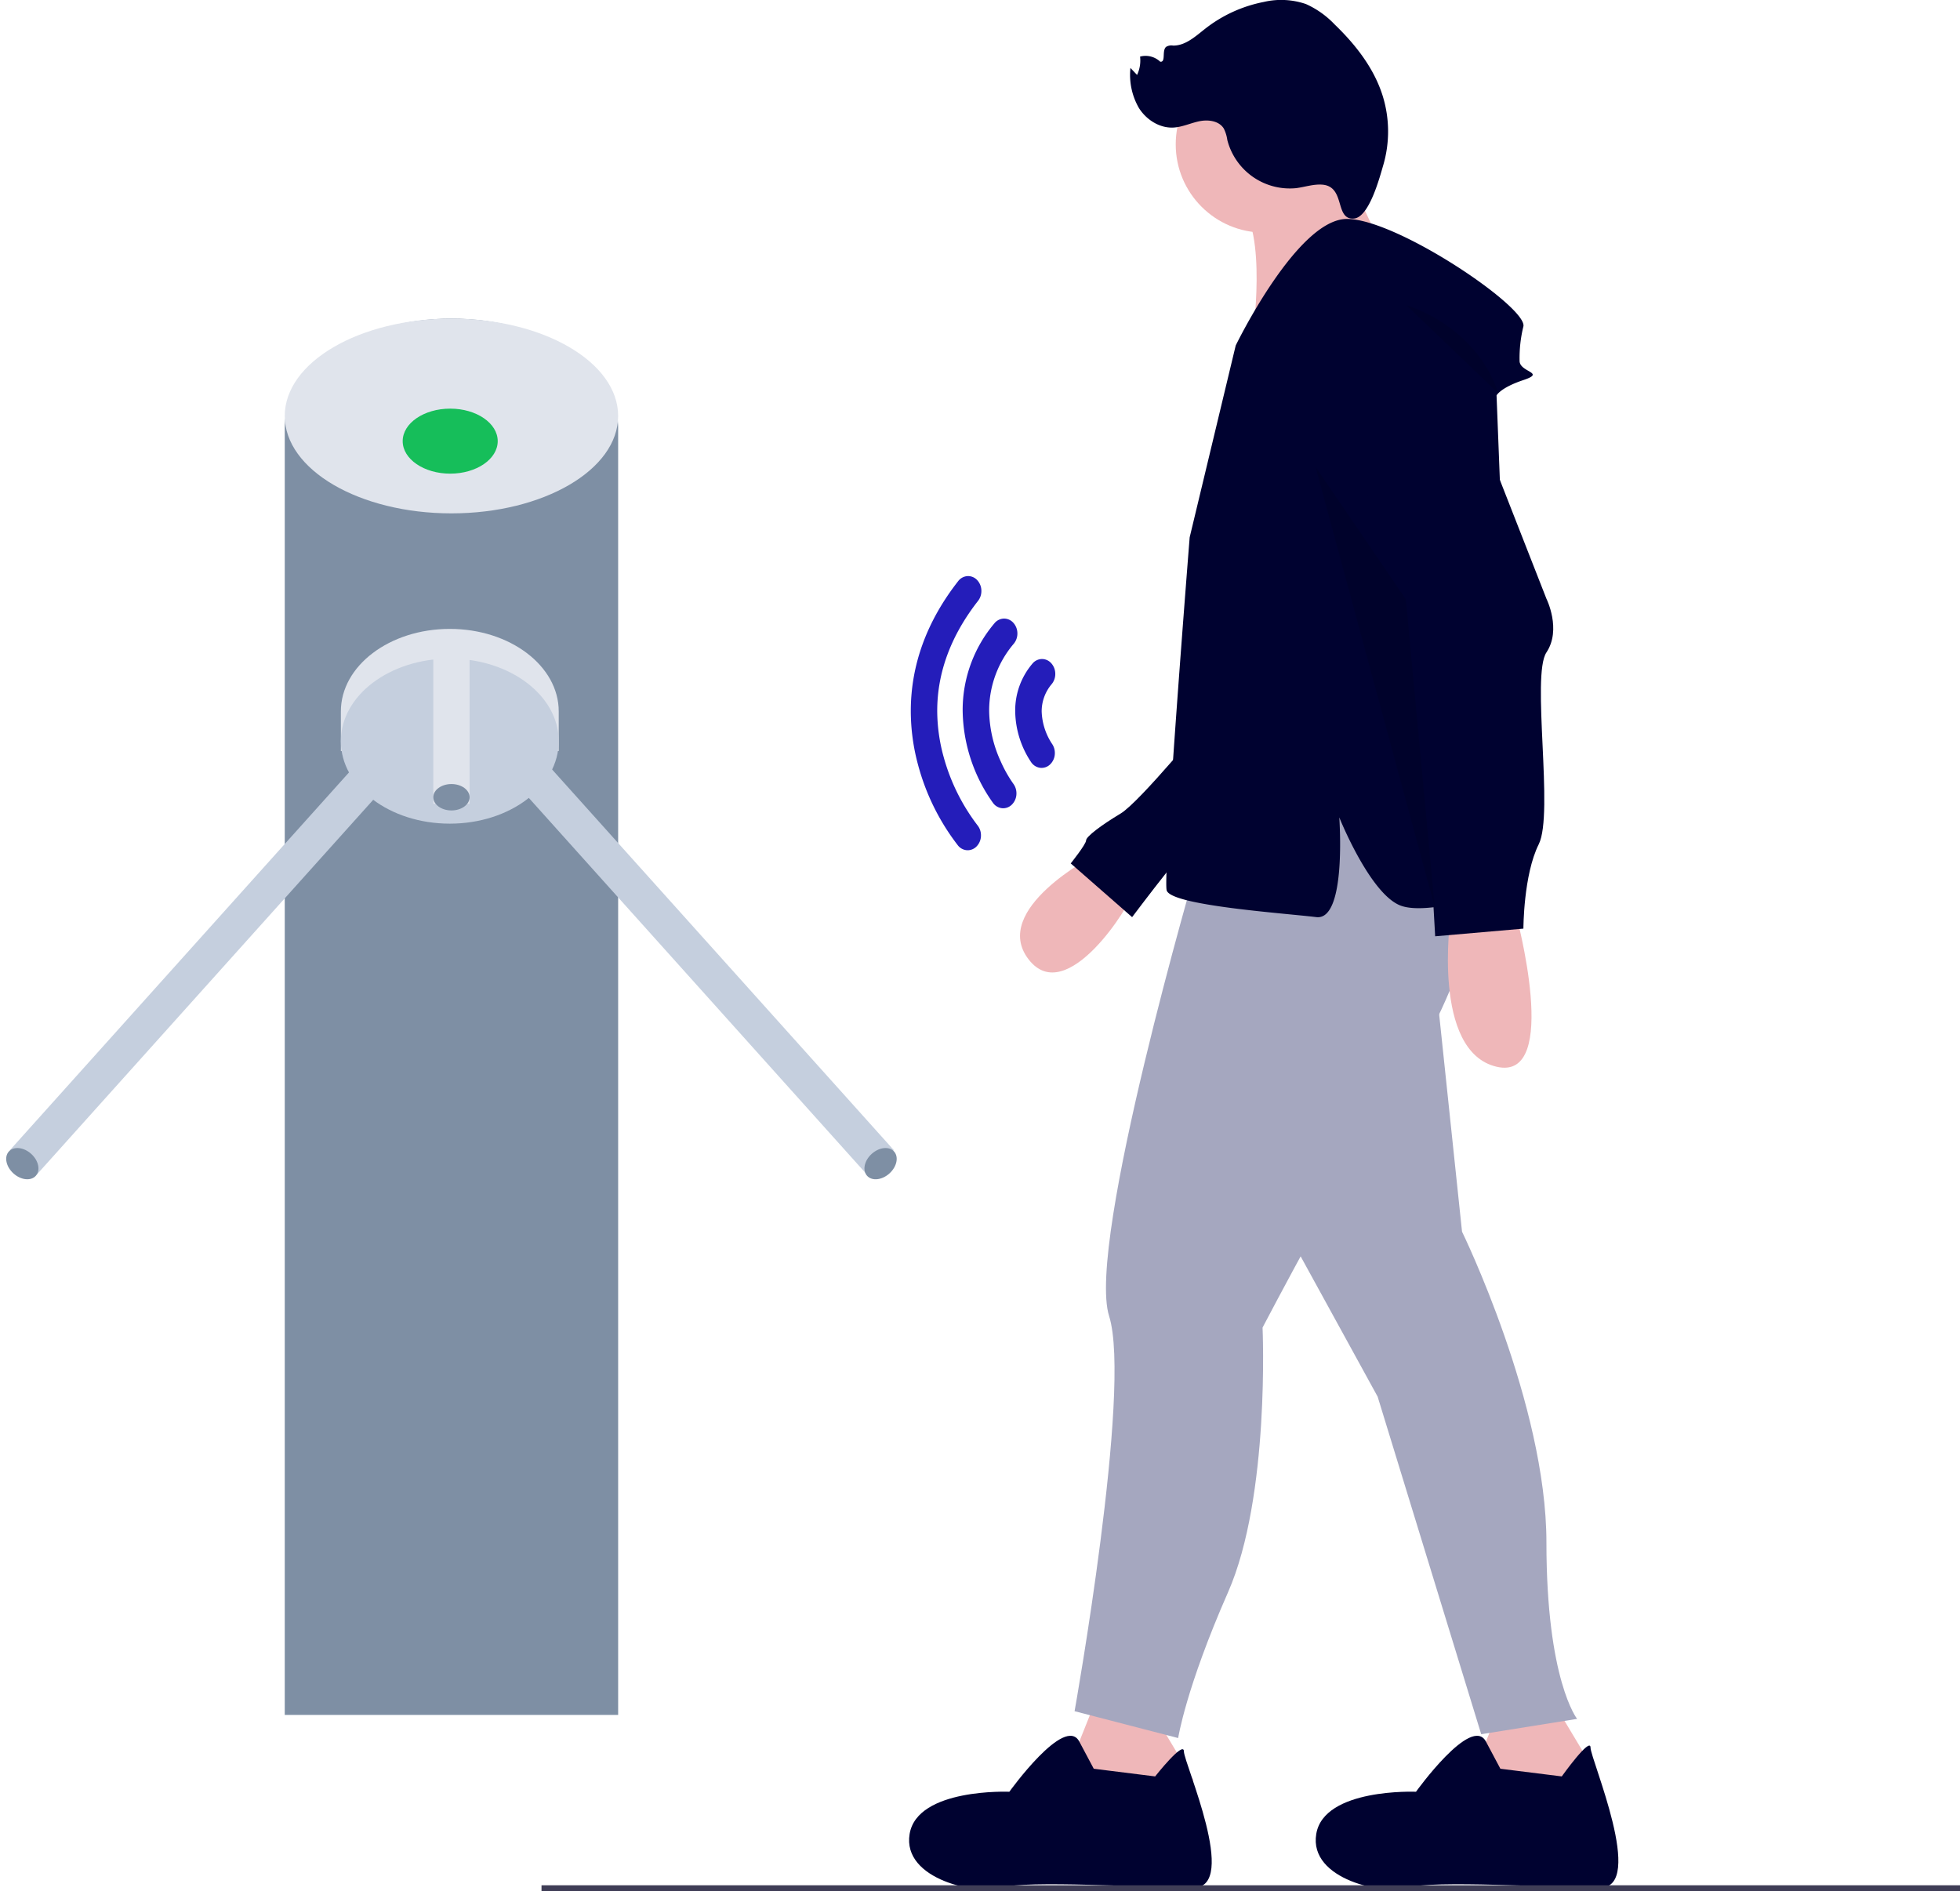 <svg xmlns="http://www.w3.org/2000/svg" width="529.047" height="510.507" viewBox="0 0 529.047 510.507">
  <g id="Accesos_afluencias_parques" transform="translate(-0.656)">
    <g id="Group_112_Copy" data-name="Group 112 Copy" transform="translate(530) rotate(180)">
      <path id="Path" d="M-10.355,0s-27.958,14.5-17.6,27.958S0,12.426,0,10.355-10.355,0-10.355,0Z" transform="translate(223.759 -230.985) rotate(-180)" fill="#efb7b9"/>
      <path id="Path-2" data-name="Path" d="M-.92,0S-19.559,22.78-24.736,25.887s-9.319,6.213-9.319,7.248S-38.2,39.348-38.2,39.348l16.567,14.5S-2.991,28.993-.92,28.993-.92,0-.92,0Z" transform="translate(202.13 -193.708) rotate(-180)" fill="#000230"/>
      <path id="Path-3" data-name="Path" d="M-12.425,2.071,0,22.78l-18.638,8.283-17.6-5.178L-25.886,0l13.461,2.071Z" transform="translate(97.433 -457.751) rotate(-180)" fill="#efb7b9"/>
      <path id="Path-4" data-name="Path" d="M-41.419,35.206l10.355,98.369s22.78,46.6,22.78,83.873S0,265.079,0,265.079l-25.887,4.142L-53.844,178.1l-46.6-84.908L-86.979,8.284-64.2,0Z" transform="translate(103.646 -198.886) rotate(-180)" fill="#a5a7bf"/>
      <path id="Path-5" data-name="Path" d="M-15.278,10.964S-7.512.092-7.512,3.2,7.5,40.993-4.923,40.993s-45.56-2.071-51.773,0-26.922-2.071-24.851-14.5,26.922-11.39,26.922-11.39S-39.647-5.771-35.746,1.561l3.9,7.332Z" transform="translate(92.51 -468.532) rotate(-180)" fill="#000230"/>
      <path id="Path-6" data-name="Path" d="M-12.425,2.071,0,22.78l-18.638,8.283-17.6-5.178L-25.886,0l13.461,2.071Z" transform="translate(207.192 -457.751) rotate(-180)" fill="#efb7b9"/>
      <path id="Path-7" data-name="Path" d="M-15.278,10.964s7.766-9.837,7.766-6.731S7.5,40.993-4.923,40.993s-45.56-2.071-51.773,0-26.922-2.071-24.851-14.5,26.922-11.39,26.922-11.39S-39.647-5.771-35.746,1.561l3.9,7.332Z" transform="translate(202.269 -468.532) rotate(-180)" fill="#000230"/>
      <path id="Path-8" data-name="Path" d="M0,27.958S-3.106,55.915-19.674,81.8s-40.383,71.447-40.383,71.447,2.071,45.56-9.319,71.447-13.461,39.348-13.461,39.348l-27.957-7.248s15.532-86.979,9.319-106.653S-77.66,27.958-77.66,27.958L-49.7,4.142-13.461,0Z" transform="translate(128.497 -205.098) rotate(-180)" fill="#a5a7bf"/>
      <circle id="Oval" cx="23.816" cy="23.816" r="23.816" transform="translate(211.99 -15.151) rotate(-180)" fill="#efb7b9"/>
      <path id="Path-9" data-name="Path" d="M-12.464,0,0,26.664-34.993,50.9s4.119-28.867-3.641-36.177S-12.464,0-12.464,0Z" transform="translate(156.252 -40.165) rotate(-180)" fill="#efb7b9"/>
      <path id="Path-10" data-name="Path" d="M-80.176,34.17S-63.609,0-50.147,0-1.481,23.816-2.516,28.993a35.667,35.667,0,0,0-1.035,9.319c0,3.106,7.248,3.106,1.035,5.177s-7.248,4.142-7.248,4.142l5.177,132.539s-22.78,8.284-31.064,5.177-16.567-23.816-16.567-23.816,2.071,27.957-6.213,26.922-39.348-3.106-40.383-7.248S-92.6,85.943-92.6,85.943Z" transform="translate(115.626 -59.098) rotate(-180)" fill="#000230"/>
      <path id="Path-11" data-name="Path" d="M-4.258,0S8.168,45.56-9.435,41.419-21.861,1.035-21.861,1.035Z" transform="translate(115.955 -246.517) rotate(-180)" fill="#efb7b9"/>
      <path id="Path-12" data-name="Path" d="M-31.869.736-1.841,77.361s4.142,8.284,0,14.5S.23,135.347-3.912,143.63s-4.142,22.78-4.142,22.78l-23.816,2.071-5.177-91.121L-63.969,19.375S-61.9-4.441-31.869.736Z" transform="translate(110.089 -84.248) rotate(-180)" fill="#000230"/>
      <path id="Path-13" data-name="Path" d="M-24.851,0S-6.213,5.177,0,23.816Z" transform="translate(124.873 -82.396) rotate(-180)" opacity="0.1"/>
      <path id="Path-14" data-name="Path" d="M-17.9,49.832c-2.317-.138-4.58.645-6.881.95A17.415,17.415,0,0,1-43.393,37.8a9.962,9.962,0,0,0-.952-3.1c-1.267-2.069-4.153-2.463-6.531-1.987s-4.633,1.589-7.056,1.716c-3.74.2-7.331-2.106-9.325-5.277a17.9,17.9,0,0,1-2.289-10.809l1.793,1.882a9.108,9.108,0,0,0,.812-4.95A5.744,5.744,0,0,1-61.5,16.663c1.581.168.388-2.933,1.562-4a2.717,2.717,0,0,1,1.912-.358c3.364.032,6.084-2.54,8.735-4.611A37.118,37.118,0,0,1-33.614.539a20.625,20.625,0,0,1,11.439.554,24.435,24.435,0,0,1,7.725,5.48C-8.811,12-3.817,18.367-1.471,25.83a32.418,32.418,0,0,1,.155,18.8C-2.261,47.819-5.11,58.746-9.281,59-14.522,59.32-11.375,50.221-17.9,49.832Z" transform="translate(154.669 0) rotate(-180)" fill="#000230"/>
      <path id="Path-15" data-name="Path" d="M-32.187,0-7.8,35.768,0,118.85-32.187,0Z" transform="translate(142.073 -126.001) rotate(-180)" opacity="0.1"/>
      <rect id="Rectangle" width="382.88" height="1.626" transform="translate(383.177 -508.881) rotate(-180)" fill="#3f3d56"/>
    </g>
    <g id="Group_12_Copy" data-name="Group 12 Copy" transform="translate(0 86)">
      <g id="Group_9" data-name="Group 9">
        <path id="Path-16" data-name="Path" d="M45,0C69.6,0,89.588,12.9,89.985,28.917l.006.486v347.49H0V29.4l.006-.486C.4,12.9,20.394,0,45,0Z" transform="translate(77.517)" fill="#7e8fa4"/>
        <path id="Path-17" data-name="Path" d="M58.806,22.275C58.806,9.973,45.642,0,29.4,0S0,9.973,0,22.275V32.967H58.806" transform="translate(92.664 83.754)" fill="#e0e4ec"/>
        <ellipse id="Oval-2" data-name="Oval" cx="29.403" cy="22.275" rx="29.403" ry="22.275" transform="translate(92.664 91.773)" fill="#c5cfde"/>
        <path id="Line_8" data-name="Line 8" d="M85.981.445,0,96.228" transform="translate(10.247 127.858)" fill="none" stroke="#c5cfde" stroke-linecap="square" stroke-miterlimit="10" stroke-width="9.801"/>
        <path id="Line_8_Copy" data-name="Line 8 Copy" d="M-85.981.445,0,96.228" transform="translate(235.001 127.858)" fill="none" stroke="#c5cfde" stroke-linecap="square" stroke-miterlimit="10" stroke-width="9.801"/>
        <path id="Line_10" data-name="Line 10" d="M.445.445V32.521" transform="translate(122.067 93.555)" fill="none" stroke="#e0e4ec" stroke-linecap="square" stroke-miterlimit="10" stroke-width="9.801"/>
        <ellipse id="Oval-3" data-name="Oval" cx="4.9" cy="3.564" rx="4.9" ry="3.564" transform="translate(117.612 125.631)" fill="#7e8fa4"/>
        <ellipse id="Oval_Copy_3" data-name="Oval Copy 3" cx="4.9" cy="3.564" rx="4.9" ry="3.564" transform="translate(5.426 222.168) rotate(42)" fill="#7e8fa4"/>
        <ellipse id="Oval_Copy_4" data-name="Oval Copy 4" cx="4.9" cy="3.564" rx="4.9" ry="3.564" transform="translate(232.316 228.727) rotate(-42)" fill="#7e8fa4"/>
        <ellipse id="Oval-4" data-name="Oval" cx="44.995" cy="26.285" rx="44.995" ry="26.285" transform="translate(77.517 0)" fill="#e0e4ec"/>
      </g>
      <ellipse id="Oval-5" data-name="Oval" cx="12.825" cy="8.775" rx="12.825" ry="8.775" transform="translate(109.35 24.3)" fill="#16be5a"/>
    </g>
    <path id="wifi" d="M47.594,39a4.288,4.288,0,0,1-2.741-.96,11.353,11.353,0,0,0-7.415-2.712,16.835,16.835,0,0,0-8.7,2.785,4.3,4.3,0,0,1-2.486.769,4.2,4.2,0,0,1-3.163-1.365,3.292,3.292,0,0,1-.841-2.588,3.474,3.474,0,0,1,1.511-2.44A25.31,25.31,0,0,1,37.569,28.18,19.512,19.512,0,0,1,50.334,32.8a3.4,3.4,0,0,1,1.28,2.507,3.347,3.347,0,0,1-1.077,2.553A4.284,4.284,0,0,1,47.594,39ZM58.506,28.773a4.3,4.3,0,0,1-2.723-.947,27.889,27.889,0,0,0-18.02-6.677,33.646,33.646,0,0,0-13.774,3.121,34.815,34.815,0,0,0-6.056,3.416,4.343,4.343,0,0,1-2.576.831,4.227,4.227,0,0,1-3.085-1.281,3.315,3.315,0,0,1-.928-2.577A3.436,3.436,0,0,1,12.762,22.2,43.735,43.735,0,0,1,37.779,14a36.212,36.212,0,0,1,23.453,8.555,3.4,3.4,0,0,1,1.295,2.5,3.342,3.342,0,0,1-1.06,2.556A4.274,4.274,0,0,1,58.506,28.773Zm11.471-9.718a4.316,4.316,0,0,1-2.652-.891c-9.36-7.32-19.345-11.031-29.678-11.031a47.056,47.056,0,0,0-12.29,1.687,53.972,53.972,0,0,0-18.58,9.149,4.289,4.289,0,0,1-2.755.972,4.228,4.228,0,0,1-2.93-1.128A3.348,3.348,0,0,1,0,15.26a3.394,3.394,0,0,1,1.265-2.51A61.439,61.439,0,0,1,23.014,1.968,55.718,55.718,0,0,1,37.57,0c12.42,0,24.216,4.3,35.062,12.784a3.424,3.424,0,0,1,1.362,2.486A3.322,3.322,0,0,1,73,17.837,4.252,4.252,0,0,1,69.977,19.055Z" transform="translate(246.5 229.5) rotate(-90)" fill="#241dba"/>
  </g>
</svg>
